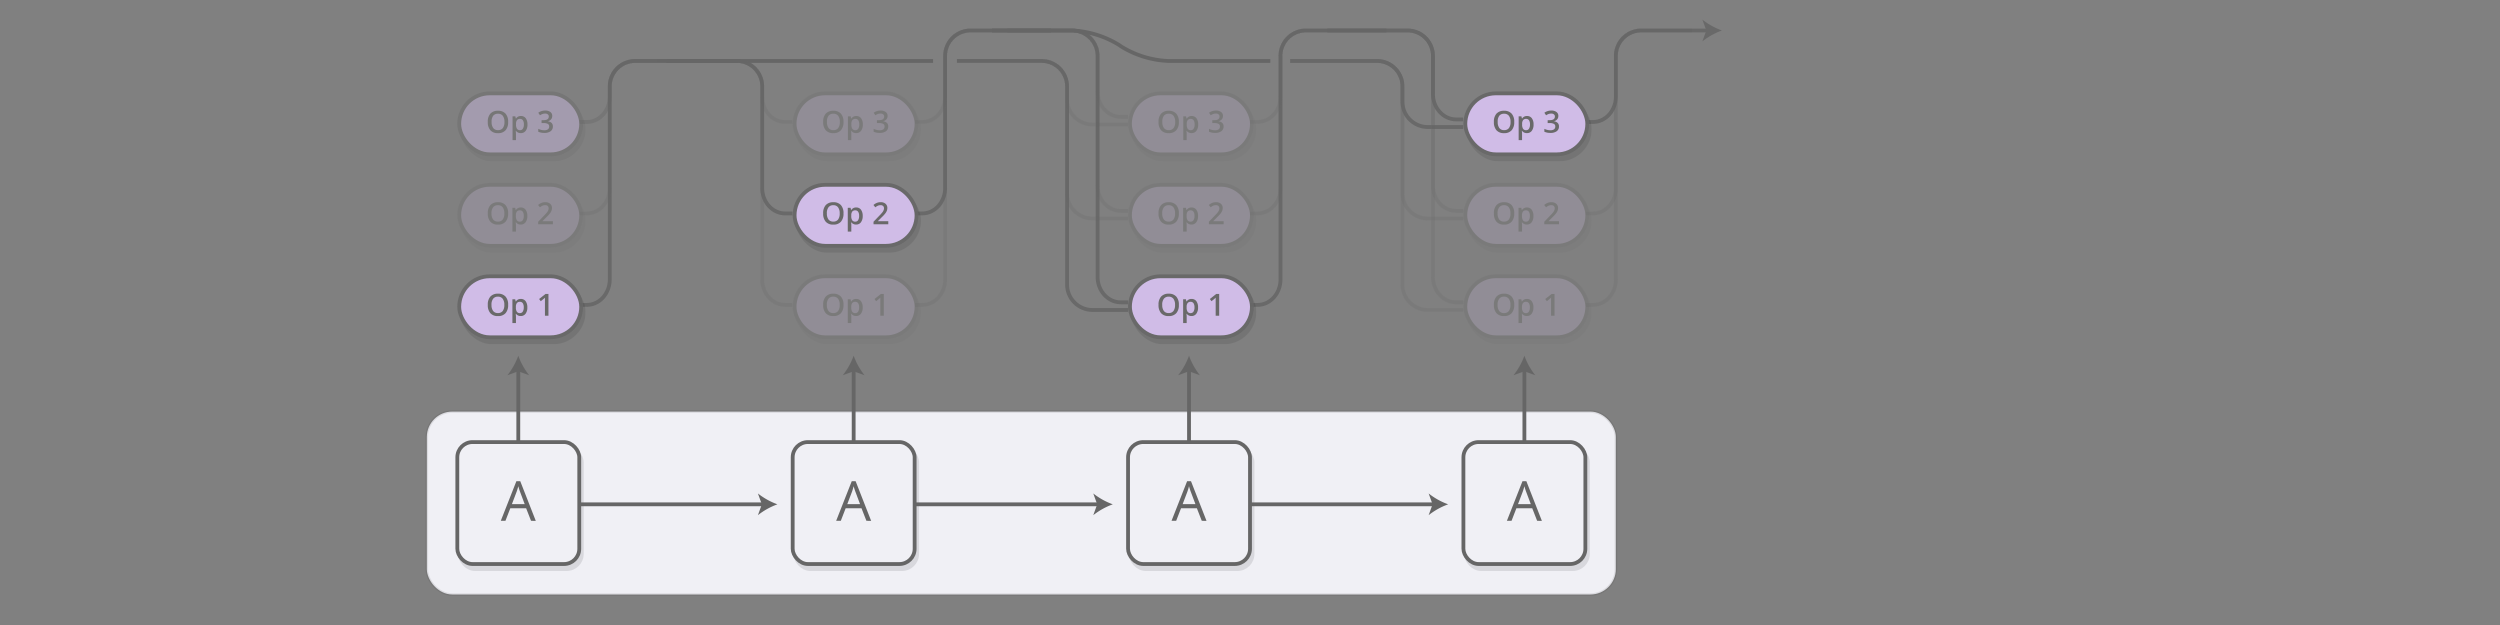<svg id="background" xmlns="http://www.w3.org/2000/svg" xmlns:xlink="http://www.w3.org/1999/xlink" width="984" height="246" viewBox="0 0 984 246">
  <rect x="0" y="0" width="984" height="246" fill="#808080" stroke="none"/>
  <defs>
    <clipPath id="clip-path">
      <rect id="first-clip" x="228" y="6" width="84" height="144" fill="none"/>
    </clipPath>
    <clipPath id="clip-path-2">
      <polygon points="500 6 306 6 306 36 360 36 360 138 444 138 444 36 500 36 500 6" fill="none"/>
    </clipPath>
    <clipPath id="clip-path-3">
      <polygon points="612 6 438 6 438 36 492 36 492 138 576 138 576 36 612 36 612 6" fill="none"/>
    </clipPath>
    <clipPath id="clip-path-4">
      <rect x="624" y="6" width="60" height="120" fill="none"/>
    </clipPath>
    <symbol id="rnn-bg" data-name="rnn-bg" viewBox="0 0 49.5 49.5">
      <rect x="0.75" y="0.75" width="48" height="48" rx="6" ry="6" fill="#f0f0f5" stroke="#666" stroke-width="1.5"/>
    </symbol>
    <symbol id="rnn-a" data-name="rnn-a" viewBox="0 0 49.5 49.5">
      <use id="rnn-bg-3" data-name="rnn-bg" width="49.5" height="49.5" xlink:href="#rnn-bg"/>
      <path d="M29.77,31.75l-1.93-4.94H21.6l-1.91,4.94H17.86L24,16.14h1.52l6.11,15.61H29.77Zm-2.5-6.57-1.81-4.82q-0.35-.91-0.72-2.24a20.34,20.34,0,0,1-.67,2.24l-1.83,4.82h5Z" fill="#666"/>
    </symbol>
    <symbol id="op-1" data-name="op-1" viewBox="0 0 50.5 27.5">
      <g>
        <g opacity="0.1">
          <rect x="1.75" y="2.75" width="48" height="24" rx="12" ry="12"/>
          <rect x="1.75" y="2.75" width="48" height="24" rx="12" ry="12" fill="none" stroke="#000" stroke-miterlimit="10" stroke-width="1.5"/>
        </g>
        <g>
          <rect x="0.75" y="0.75" width="48" height="24" rx="12" ry="12" fill="#d8c2f2"/>
          <rect x="0.75" y="0.75" width="48" height="24" rx="12" ry="12" fill="none" stroke="#666" stroke-miterlimit="10" stroke-width="1.5"/>
        </g>
      </g>
      <g>
        <path d="M20,12a4.69,4.69,0,0,1-1,3.25,3.78,3.78,0,0,1-3,1.16,3.81,3.81,0,0,1-3-1.15A4.72,4.72,0,0,1,12,12a4.64,4.64,0,0,1,1-3.26,3.85,3.85,0,0,1,3-1.14,3.78,3.78,0,0,1,3,1.15A4.68,4.68,0,0,1,20,12Zm-6.54,0a3.84,3.84,0,0,0,.64,2.4,2.25,2.25,0,0,0,1.89.82,2.25,2.25,0,0,0,1.88-.81A3.85,3.85,0,0,0,18.5,12a3.86,3.86,0,0,0-.63-2.39A2.23,2.23,0,0,0,16,8.77a2.27,2.27,0,0,0-1.9.81A3.8,3.8,0,0,0,13.45,12Z" fill="#666"/>
        <path d="M25,16.39a2.27,2.27,0,0,1-1.91-.88H23q0.08,0.82.08,1v2.65H21.68V9.79H22.8q0,0.18.19,0.87h0.07a2.16,2.16,0,0,1,1.93-1,2.25,2.25,0,0,1,1.89.88A4,4,0,0,1,27.56,13a4,4,0,0,1-.69,2.48A2.27,2.27,0,0,1,25,16.39ZM24.64,10.8a1.43,1.43,0,0,0-1.2.48,2.49,2.49,0,0,0-.38,1.54V13a3,3,0,0,0,.38,1.71,1.39,1.39,0,0,0,1.22.53,1.24,1.24,0,0,0,1.1-.59A3,3,0,0,0,26.15,13a2.92,2.92,0,0,0-.38-1.65A1.28,1.28,0,0,0,24.64,10.8Z" fill="#666"/>
        <path d="M35.86,16.27H34.49V10.74q0-1,0-1.57l-0.33.31-1.32,1.08L32.2,9.69l2.52-2h1.15v8.57Z" fill="#666"/>
      </g>
    </symbol>
    <symbol id="op-2" data-name="op-2" viewBox="0 0 50.5 27.5">
      <g>
        <g opacity="0.1">
          <rect x="1.75" y="2.75" width="48" height="24" rx="12" ry="12"/>
          <rect x="1.75" y="2.75" width="48" height="24" rx="12" ry="12" fill="none" stroke="#000" stroke-miterlimit="10" stroke-width="1.5"/>
        </g>
        <g>
          <rect x="0.75" y="0.75" width="48" height="24" rx="12" ry="12" fill="#d8c2f2"/>
          <rect x="0.75" y="0.75" width="48" height="24" rx="12" ry="12" fill="none" stroke="#666" stroke-miterlimit="10" stroke-width="1.5"/>
        </g>
      </g>
      <g>
        <path d="M20,12a4.69,4.69,0,0,1-1,3.25,3.78,3.78,0,0,1-3,1.16,3.81,3.81,0,0,1-3-1.15A4.72,4.72,0,0,1,12,12a4.64,4.64,0,0,1,1-3.26,3.85,3.85,0,0,1,3-1.14,3.78,3.78,0,0,1,3,1.15A4.68,4.68,0,0,1,20,12Zm-6.54,0a3.84,3.84,0,0,0,.64,2.4,2.25,2.25,0,0,0,1.89.82,2.25,2.25,0,0,0,1.88-.81A3.85,3.85,0,0,0,18.5,12a3.86,3.86,0,0,0-.63-2.39A2.23,2.23,0,0,0,16,8.77a2.27,2.27,0,0,0-1.9.81A3.8,3.8,0,0,0,13.45,12Z" fill="#666"/>
        <path d="M25,16.39a2.27,2.27,0,0,1-1.91-.88H23q0.08,0.82.08,1v2.65H21.68V9.79H22.8q0,0.18.19,0.87h0.07a2.16,2.16,0,0,1,1.93-1,2.25,2.25,0,0,1,1.89.88A4,4,0,0,1,27.56,13a4,4,0,0,1-.69,2.48A2.27,2.27,0,0,1,25,16.39ZM24.64,10.8a1.43,1.43,0,0,0-1.2.48,2.49,2.49,0,0,0-.38,1.54V13a3,3,0,0,0,.38,1.71,1.39,1.39,0,0,0,1.22.53,1.24,1.24,0,0,0,1.1-.59A3,3,0,0,0,26.15,13a2.92,2.92,0,0,0-.38-1.65A1.28,1.28,0,0,0,24.64,10.8Z" fill="#666"/>
        <path d="M37.63,16.27H31.82v-1L34,13a18.79,18.79,0,0,0,1.3-1.42,3.39,3.39,0,0,0,.47-0.79A2.12,2.12,0,0,0,35.94,10a1.21,1.21,0,0,0-.35-0.91,1.34,1.34,0,0,0-1-.33,2.57,2.57,0,0,0-1,.18,4.46,4.46,0,0,0-1.06.66l-0.74-.91a4.8,4.8,0,0,1,1.39-.86,4.07,4.07,0,0,1,1.44-.25,2.82,2.82,0,0,1,1.92.62,2.11,2.11,0,0,1,.72,1.68,3,3,0,0,1-.21,1.1,4.48,4.48,0,0,1-.64,1.08A14.6,14.6,0,0,1,35,13.56L33.56,15v0.06h4.07v1.21Z" fill="#666"/>
      </g>
    </symbol>
    <symbol id="op-3" data-name="op-3" viewBox="0 0 50.5 27.5">
      <g>
        <g opacity="0.1">
          <rect x="1.75" y="2.75" width="48" height="24" rx="12" ry="12"/>
          <rect x="1.75" y="2.75" width="48" height="24" rx="12" ry="12" fill="none" stroke="#000" stroke-miterlimit="10" stroke-width="1.5"/>
        </g>
        <g>
          <rect x="0.75" y="0.75" width="48" height="24" rx="12" ry="12" fill="#d8c2f2"/>
          <rect x="0.75" y="0.75" width="48" height="24" rx="12" ry="12" fill="none" stroke="#666" stroke-miterlimit="10" stroke-width="1.5"/>
        </g>
      </g>
      <g>
        <path d="M20,12a4.69,4.69,0,0,1-1,3.25,3.78,3.78,0,0,1-3,1.16,3.81,3.81,0,0,1-3-1.15A4.72,4.72,0,0,1,12,12a4.64,4.64,0,0,1,1-3.26,3.85,3.85,0,0,1,3-1.14,3.78,3.78,0,0,1,3,1.15A4.68,4.68,0,0,1,20,12ZM13.5,12a3.84,3.84,0,0,0,.64,2.4,2.25,2.25,0,0,0,1.89.82,2.25,2.25,0,0,0,1.88-.81A3.85,3.85,0,0,0,18.55,12a3.86,3.86,0,0,0-.63-2.39A2.23,2.23,0,0,0,16,8.77a2.27,2.27,0,0,0-1.9.81A3.8,3.8,0,0,0,13.5,12Z" fill="#666"/>
        <path d="M25,16.39a2.27,2.27,0,0,1-1.91-.88H23q0.08,0.82.08,1v2.65H21.74V9.79h1.11q0,0.18.19,0.87h0.07a2.16,2.16,0,0,1,1.93-1,2.25,2.25,0,0,1,1.89.88A4,4,0,0,1,27.61,13a4,4,0,0,1-.69,2.48A2.27,2.27,0,0,1,25,16.39ZM24.69,10.8a1.43,1.43,0,0,0-1.2.48,2.49,2.49,0,0,0-.38,1.54V13a3,3,0,0,0,.38,1.71,1.39,1.39,0,0,0,1.22.53,1.24,1.24,0,0,0,1.1-.59A3,3,0,0,0,26.2,13a2.92,2.92,0,0,0-.38-1.65A1.28,1.28,0,0,0,24.69,10.8Z" fill="#666"/>
        <path d="M37.36,9.67A2,2,0,0,1,36.88,11a2.39,2.39,0,0,1-1.34.73v0a2.59,2.59,0,0,1,1.55.64,1.84,1.84,0,0,1,.52,1.36,2.26,2.26,0,0,1-.87,1.91,4,4,0,0,1-2.48.67,5.59,5.59,0,0,1-2.4-.46V14.7a5.49,5.49,0,0,0,1.15.42,5,5,0,0,0,1.17.15,2.47,2.47,0,0,0,1.49-.37,1.34,1.34,0,0,0,.49-1.14,1.09,1.09,0,0,0-.54-1,3.48,3.48,0,0,0-1.71-.32H33.16V11.3h0.76Q36,11.3,36,9.88A1,1,0,0,0,35.6,9a1.61,1.61,0,0,0-1.05-.3,3.19,3.19,0,0,0-.94.14,4.44,4.44,0,0,0-1.07.54l-0.67-1a4.49,4.49,0,0,1,2.74-.87,3.26,3.26,0,0,1,2,.56A1.83,1.83,0,0,1,37.36,9.67Z" fill="#666"/>
      </g>
    </symbol>
  </defs>
  <title>rnn</title>
  <g id="_Group_" data-name="&lt;Group&gt;">
    <rect x="168" y="162" width="468" height="72" rx="10" ry="10" fill="#f0f0f5"/>
    <g opacity="0.1">
      <rect x="168" y="162" width="468" height="72" rx="10" ry="10" fill="none" stroke="#231f20"/>
    </g>
  </g>
  <path d="M367.26,24h-103" fill="none" stroke="#666" stroke-miterlimit="10" stroke-width="1.5"/>
  <g clip-path="url(#clip-path)">
    <g opacity="0.9">
      <path d="M222,120h9c4.95,0,9-4.5,9-10V34a10,10,0,0,1,10-10h31.75" fill="none" stroke="#666" stroke-miterlimit="10" stroke-width="1.5"/>
    </g>
    <g opacity="0.2">
      <path d="M222,84h9c4.95,0,9-4.5,9-10V34a10,10,0,0,1,10-10h31.75" fill="none" stroke="#666" stroke-miterlimit="10" stroke-width="1.5"/>
    </g>
    <g opacity="0.4">
      <path d="M222,48h9c5,0,9-4.5,9-10V34a10,10,0,0,1,10-10h31.7" fill="none" stroke="#666" stroke-miterlimit="10" stroke-width="1.5"/>
    </g>
    <g opacity="0.2">
      <path d="M318,120h-9c-4.95,0-9-4.5-9-10V34a10,10,0,0,0-10-10H262.25" fill="none" stroke="#666" stroke-miterlimit="10" stroke-width="1.5"/>
    </g>
    <g opacity="0.9">
      <path d="M318,84h-9c-4.95,0-9-4.5-9-10V34a10,10,0,0,0-10-10H262.25" fill="none" stroke="#666" stroke-miterlimit="10" stroke-width="1.5"/>
    </g>
    <g opacity="0.2">
      <path d="M318,48h-9c-4.95,0-9-4.5-9-10V34a10,10,0,0,0-10-10H258.25" fill="none" stroke="#666" stroke-miterlimit="10" stroke-width="1.5"/>
    </g>
  </g>
  <g clip-path="url(#clip-path-2)">
    <g opacity="0.2">
      <path d="M354,120h9c5,0,9-4.5,9-10V22a10,10,0,0,1,10-10h31.7" fill="none" stroke="#666" stroke-miterlimit="10" stroke-width="1.5"/>
    </g>
    <g opacity="0.9">
      <path d="M354,84h9c5,0,9-4.5,9-10V22a10,10,0,0,1,10-10h31.7" fill="none" stroke="#666" stroke-miterlimit="10" stroke-width="1.5"/>
    </g>
    <g opacity="0.2">
      <path d="M354,48h9c5,0,9-4.5,9-10V22a10,10,0,0,1,10-10h31.7" fill="none" stroke="#666" stroke-miterlimit="10" stroke-width="1.5"/>
    </g>
    <g opacity="0.9">
      <path d="M451.05,122H430a10,10,0,0,1-10-10V34a10,10,0,0,0-10-10H376.65" fill="none" stroke="#666" stroke-miterlimit="10" stroke-width="1.5"/>
    </g>
    <g opacity="0.2">
      <path d="M451.05,86H430a10,10,0,0,1-10-10V34a10,10,0,0,0-10-10H376.65" fill="none" stroke="#666" stroke-miterlimit="10" stroke-width="1.5"/>
    </g>
    <g opacity="0.2">
      <path d="M451.05,49H430a10,10,0,0,1-10-10V34a10,10,0,0,0-10-10H376.65" fill="none" stroke="#666" stroke-miterlimit="10" stroke-width="1.5"/>
    </g>
    <g opacity="0.9">
      <path d="M450.25,119h-9.12c-5,0-9.12-4.5-9.12-10V22a10,10,0,0,0-10-10H390.5" fill="none" stroke="#666" stroke-miterlimit="10" stroke-width="1.5"/>
    </g>
    <g opacity="0.2">
      <path d="M450.25,83h-9.12c-5,0-9.12-4.5-9.12-10V22a10,10,0,0,0-10-10H390.5" fill="none" stroke="#666" stroke-miterlimit="10" stroke-width="1.5"/>
    </g>
    <g opacity="0.2">
      <path d="M450.25,46h-9.12c-5,0-9.12-4.5-9.12-10V22a10,10,0,0,0-10-10H390.5" fill="none" stroke="#666" stroke-miterlimit="10" stroke-width="1.5"/>
    </g>
    <path d="M500.17,24H459.75a38.44,38.44,0,0,1-18.28-5.6l-1.18-.8A38.44,38.44,0,0,0,422,12H396.5" fill="none" stroke="#666" stroke-miterlimit="10" stroke-width="1.5"/>
  </g>
  <g clip-path="url(#clip-path-3)">
    <g opacity="0.9">
      <path d="M486,120h9c5,0,9-4.5,9-10V22a10,10,0,0,1,10-10h31.7" fill="none" stroke="#666" stroke-miterlimit="10" stroke-width="1.5"/>
    </g>
    <g opacity="0.2">
      <path d="M486,84h9c5,0,9-4.5,9-10V22a10,10,0,0,1,10-10h31.7" fill="none" stroke="#666" stroke-miterlimit="10" stroke-width="1.5"/>
    </g>
    <g opacity="0.2">
      <path d="M486,48h9c5,0,9-4.5,9-10V22a10,10,0,0,1,10-10h31.7" fill="none" stroke="#666" stroke-miterlimit="10" stroke-width="1.5"/>
    </g>
    <g opacity="0.2">
      <path d="M583.05,122H562a10,10,0,0,1-10-10V34a10,10,0,0,0-10-10H507.83" fill="none" stroke="#666" stroke-miterlimit="10" stroke-width="1.5"/>
    </g>
    <g opacity="0.2">
      <path d="M583.05,86H562a10,10,0,0,1-10-10V34a10,10,0,0,0-10-10H507.83" fill="none" stroke="#666" stroke-miterlimit="10" stroke-width="1.5"/>
    </g>
    <g opacity="0.9">
      <path d="M583.05,50H562a10,10,0,0,1-10-10V34a10,10,0,0,0-10-10H507.83" fill="none" stroke="#666" stroke-miterlimit="10" stroke-width="1.5"/>
    </g>
    <g opacity="0.2">
      <path d="M582.25,119h-9.12c-5,0-9.12-4.5-9.12-10V22a10,10,0,0,0-10-10H522.5" fill="none" stroke="#666" stroke-miterlimit="10" stroke-width="1.5"/>
    </g>
    <g opacity="0.2">
      <path d="M582.25,83h-9.12c-5,0-9.12-4.5-9.12-10V22a10,10,0,0,0-10-10H522.5" fill="none" stroke="#666" stroke-miterlimit="10" stroke-width="1.5"/>
    </g>
    <g opacity="0.9">
      <path d="M582.25,47h-9.12c-5,0-9.12-4.5-9.12-10V22a10,10,0,0,0-10-10H522.5" fill="none" stroke="#666" stroke-miterlimit="10" stroke-width="1.5"/>
    </g>
  </g>
  <g clip-path="url(#clip-path-4)">
    <g opacity="0.9">
      <g>
        <path d="M618,48h9c5,0,9-4.5,9-10V22a10,10,0,0,1,10-10h26.27" fill="none" stroke="#666" stroke-miterlimit="10" stroke-width="1.5"/>
        <path d="M677.75,12a27.2,27.2,0,0,0-7.69,4.28L671.61,12l-1.55-4.28A27.18,27.18,0,0,0,677.75,12Z" fill="#666"/>
      </g>
    </g>
    <g opacity="0.2">
      <path d="M618,120h9c5,0,9-4.5,9-10V22a10,10,0,0,1,10-10H666" fill="none" stroke="#666" stroke-miterlimit="10" stroke-width="1.5"/>
    </g>
    <g opacity="0.2">
      <path d="M618,84h9c5,0,9-4.5,9-10V22a10,10,0,0,1,10-10H666" fill="none" stroke="#666" stroke-miterlimit="10" stroke-width="1.5"/>
    </g>
  </g>
  <g>
    <g opacity="0.1">
      <rect x="181" y="176" width="48" height="48" rx="6" ry="6" stroke="#000" stroke-width="1.5"/>
      <path d="M210,207l-1.93-4.94h-6.23L199.94,207h-1.83l6.14-15.61h1.52L211.89,207H210Zm-2.5-6.57-1.81-4.82q-0.35-.91-0.72-2.24a20.34,20.34,0,0,1-.67,2.24l-1.83,4.82h5Z"/>
    </g>
    <use width="49.5" height="49.5" transform="translate(179.25 173.25)" xlink:href="#rnn-a"/>
  </g>
  <g>
    <g opacity="0.1">
      <rect x="313" y="176" width="48" height="48" rx="6" ry="6" stroke="#000" stroke-width="1.5"/>
      <path d="M342,207l-1.93-4.94h-6.23L331.94,207h-1.83l6.14-15.61h1.52L343.89,207H342Zm-2.5-6.57-1.81-4.82q-0.35-.91-0.72-2.24a20.34,20.34,0,0,1-.67,2.24l-1.83,4.82h5Z"/>
    </g>
    <use width="49.5" height="49.5" transform="translate(311.25 173.25)" xlink:href="#rnn-a"/>
  </g>
  <g>
    <g opacity="0.1">
      <rect x="445" y="176" width="48" height="48" rx="6" ry="6" stroke="#000" stroke-width="1.5"/>
      <path d="M474,207l-1.93-4.94h-6.23L463.94,207h-1.83l6.14-15.61h1.52L475.89,207H474Zm-2.5-6.57-1.81-4.82q-0.35-.91-0.72-2.24a20.34,20.34,0,0,1-.67,2.24l-1.83,4.82h5Z"/>
    </g>
    <use width="49.5" height="49.5" transform="translate(443.25 173.25)" xlink:href="#rnn-a"/>
  </g>
  <g id="_Group_2" data-name="&lt;Group&gt;">
    <g opacity="0.1">
      <rect x="577" y="176" width="48" height="48" rx="6" ry="6" stroke="#000" stroke-width="1.5"/>
      <path d="M606,207l-1.93-4.94h-6.23L595.94,207h-1.83l6.14-15.61h1.52L607.89,207H606Zm-2.5-6.57-1.81-4.82q-0.35-.91-0.72-2.24a20.34,20.34,0,0,1-.67,2.24l-1.83,4.82h5Z"/>
    </g>
    <use width="49.5" height="49.5" transform="translate(575.25 173.25)" xlink:href="#rnn-a"/>
  </g>
  <g opacity="0.9">
    <use width="50.5" height="27.5" transform="translate(180 108)" xlink:href="#op-1"/>
  </g>
  <g opacity="0.2">
    <use width="50.5" height="27.5" transform="translate(180 72)" xlink:href="#op-2"/>
  </g>
  <g opacity="0.4">
    <use width="50.5" height="27.5" transform="translate(180 36)" xlink:href="#op-3"/>
  </g>
  <g opacity="0.2">
    <use width="50.5" height="27.5" transform="translate(312 108)" xlink:href="#op-1"/>
  </g>
  <g opacity="0.9">
    <use id="op-2-5" data-name="op-2" width="50.5" height="27.5" transform="translate(312 72)" xlink:href="#op-2"/>
  </g>
  <g opacity="0.2">
    <use width="50.5" height="27.5" transform="translate(312 36)" xlink:href="#op-3"/>
  </g>
  <g opacity="0.9">
    <use width="50.5" height="27.5" transform="translate(444 108)" xlink:href="#op-1"/>
  </g>
  <g opacity="0.2">
    <use width="50.5" height="27.5" transform="translate(444 72)" xlink:href="#op-2"/>
  </g>
  <g opacity="0.2">
    <use width="50.5" height="27.5" transform="translate(444 36)" xlink:href="#op-3"/>
  </g>
  <g opacity="0.2">
    <use width="50.5" height="27.5" transform="translate(576 108)" xlink:href="#op-1"/>
  </g>
  <g opacity="0.2">
    <use width="50.5" height="27.5" transform="translate(576 72)" xlink:href="#op-2"/>
  </g>
  <g opacity="0.9">
    <use width="50.5" height="27.5" transform="translate(576 36)" xlink:href="#op-3"/>
  </g>
  <g>
    <line x1="228" y1="198.5" x2="300.57" y2="198.5" fill="none" stroke="#666" stroke-miterlimit="10" stroke-width="1.5"/>
    <path d="M306,198.5a27.2,27.2,0,0,0-7.69,4.28l1.55-4.28-1.55-4.28A27.18,27.18,0,0,0,306,198.5Z" fill="#666"/>
  </g>
  <g>
    <line x1="204" y1="174" x2="204" y2="145.43" fill="none" stroke="#666" stroke-miterlimit="10" stroke-width="1.5"/>
    <path d="M204,140a27.2,27.2,0,0,0,4.28,7.69L204,146.14l-4.28,1.55A27.17,27.17,0,0,0,204,140Z" fill="#666"/>
  </g>
  <g>
    <line x1="336" y1="174" x2="336" y2="145.43" fill="none" stroke="#666" stroke-miterlimit="10" stroke-width="1.5"/>
    <path d="M336,140a27.2,27.2,0,0,0,4.28,7.69L336,146.14l-4.28,1.55A27.17,27.17,0,0,0,336,140Z" fill="#666"/>
  </g>
  <g>
    <line x1="468" y1="174" x2="468" y2="145.43" fill="none" stroke="#666" stroke-miterlimit="10" stroke-width="1.5"/>
    <path d="M468,140a27.2,27.2,0,0,0,4.28,7.69L468,146.14l-4.28,1.55A27.17,27.17,0,0,0,468,140Z" fill="#666"/>
  </g>
  <g>
    <line x1="600" y1="174" x2="600" y2="145.43" fill="none" stroke="#666" stroke-miterlimit="10" stroke-width="1.5"/>
    <path d="M600,140a27.2,27.2,0,0,0,4.28,7.69L600,146.14l-4.28,1.55A27.17,27.17,0,0,0,600,140Z" fill="#666"/>
  </g>
  <g>
    <line x1="360" y1="198.5" x2="432.57" y2="198.5" fill="none" stroke="#666" stroke-miterlimit="10" stroke-width="1.5"/>
    <path d="M438,198.5a27.2,27.2,0,0,0-7.69,4.28l1.55-4.28-1.55-4.28A27.18,27.18,0,0,0,438,198.5Z" fill="#666"/>
  </g>
  <g>
    <line x1="492" y1="198.5" x2="564.57" y2="198.5" fill="none" stroke="#666" stroke-miterlimit="10" stroke-width="1.5"/>
    <path d="M570,198.5a27.2,27.2,0,0,0-7.69,4.28l1.55-4.28-1.55-4.28A27.18,27.18,0,0,0,570,198.5Z" fill="#666"/>
  </g>
</svg>
